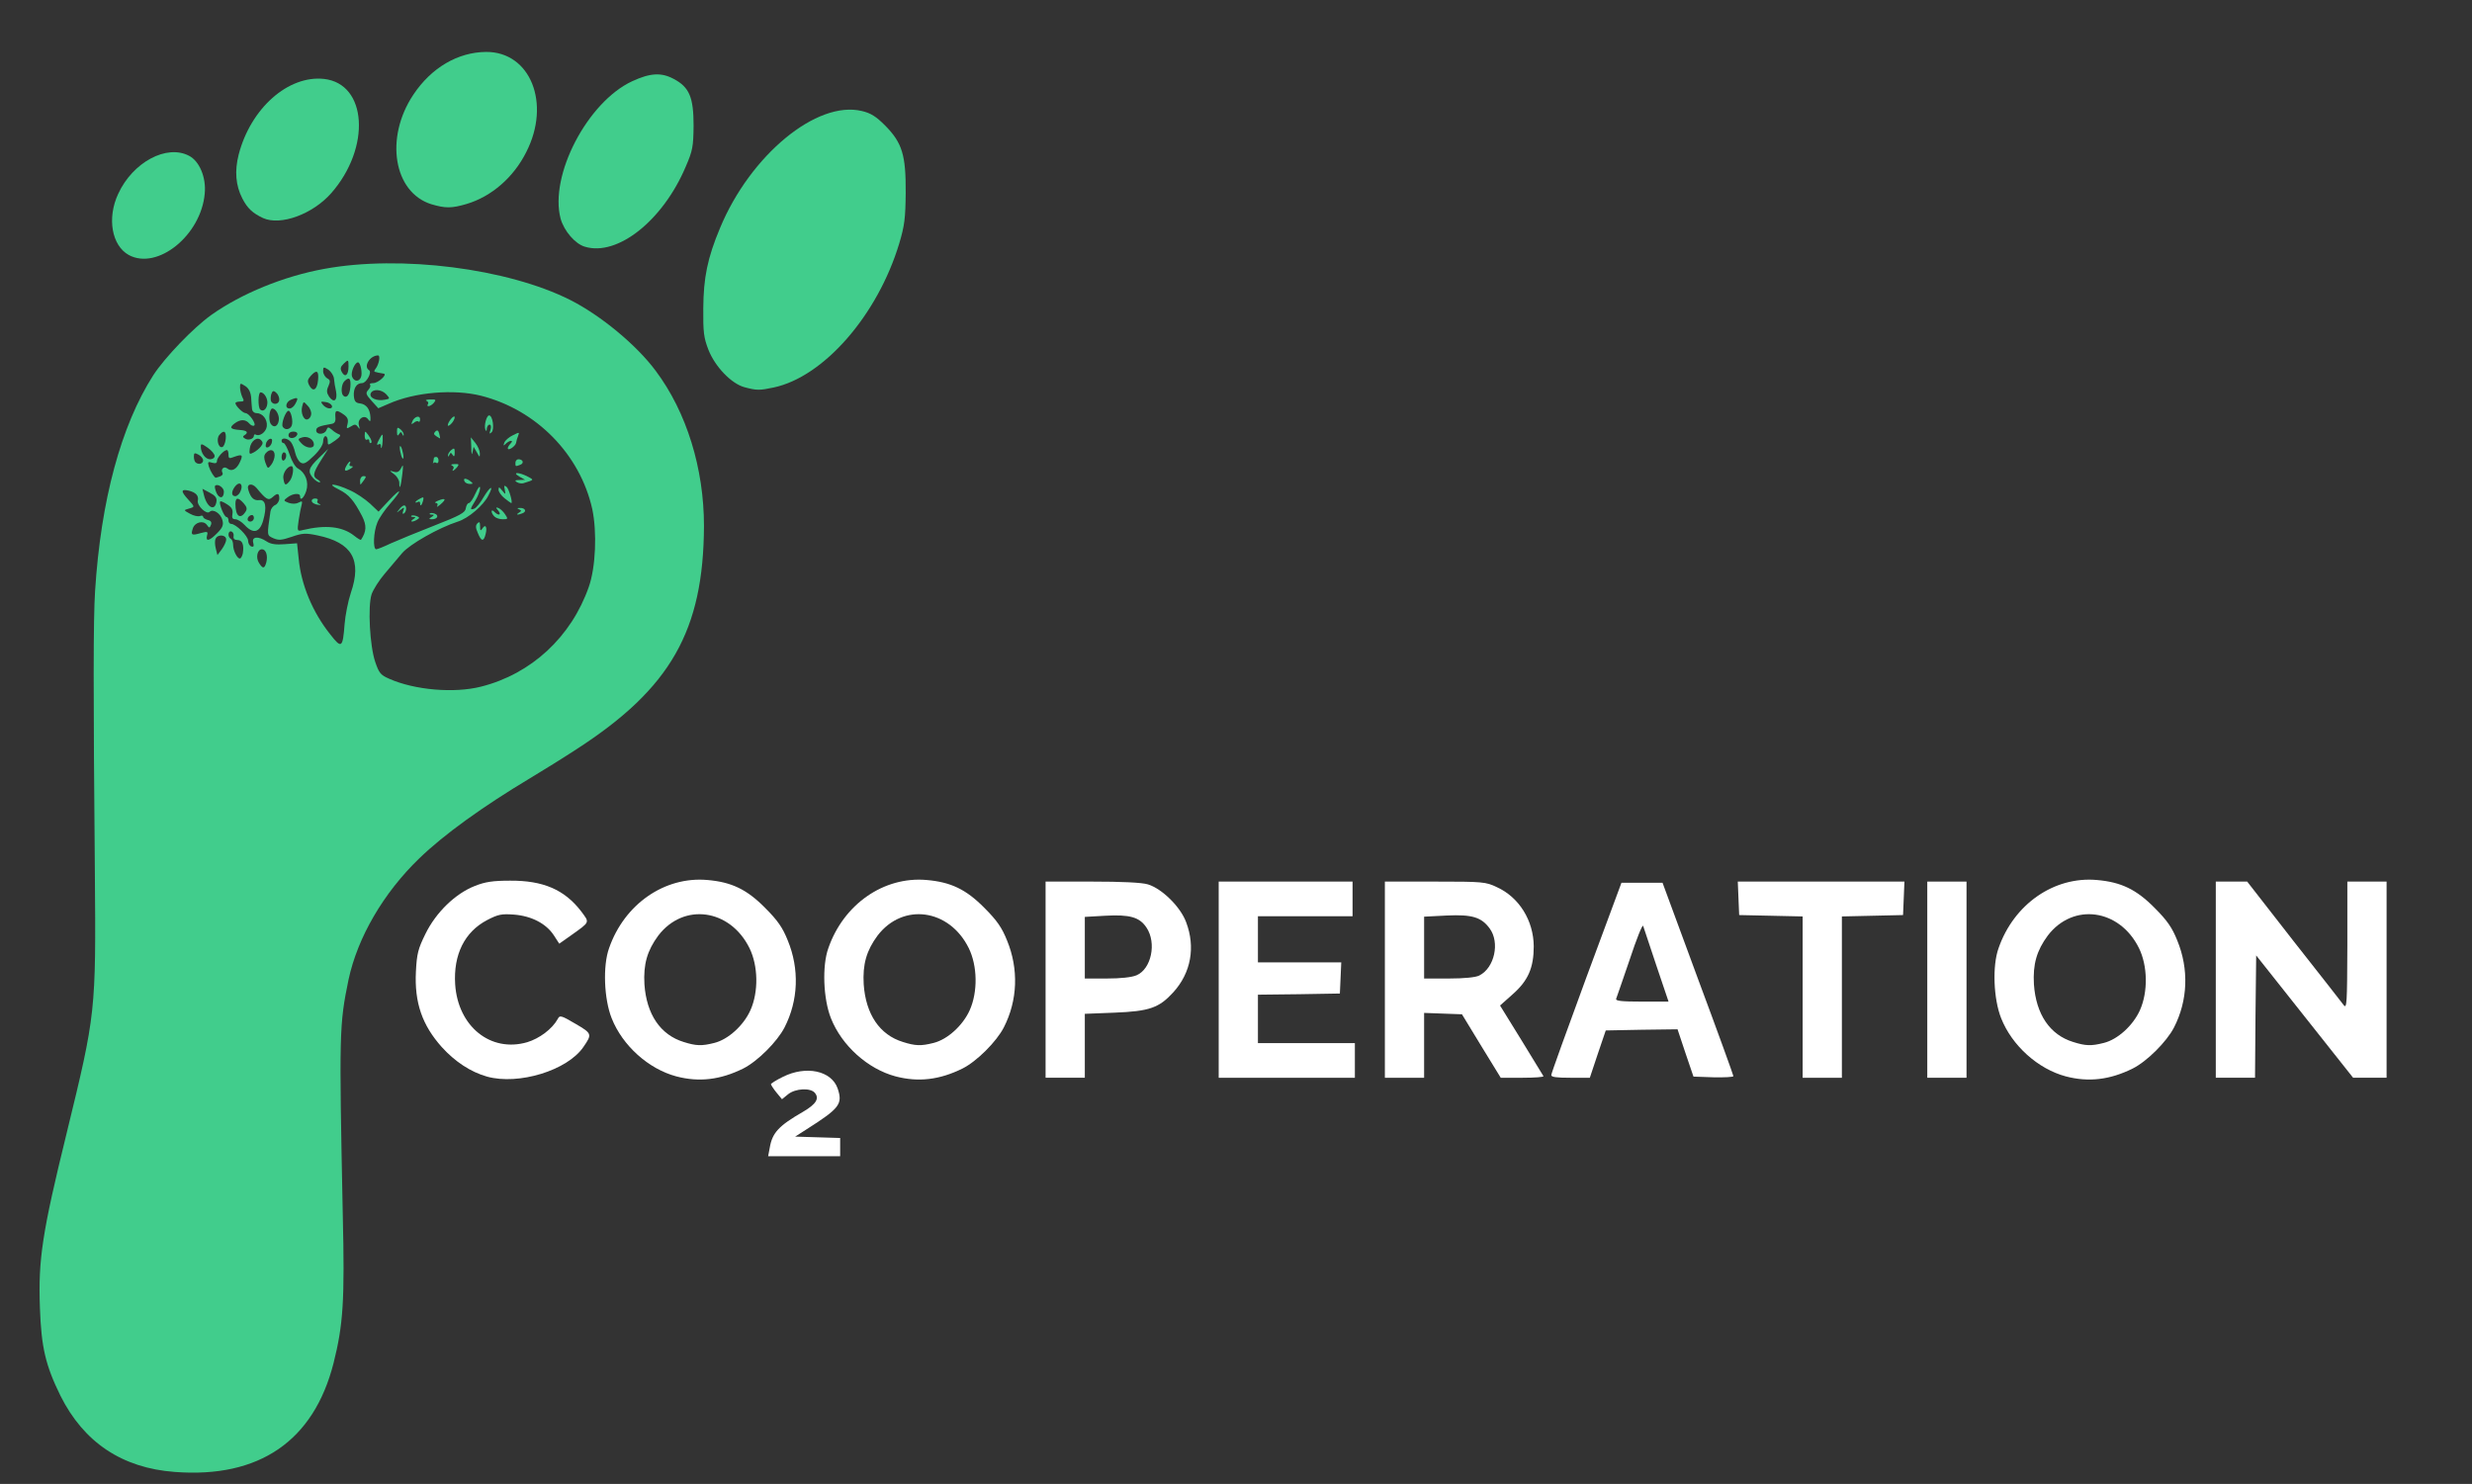 <!DOCTYPE svg PUBLIC "-//W3C//DTD SVG 20010904//EN" "http://www.w3.org/TR/2001/REC-SVG-20010904/DTD/svg10.dtd">
<svg version="1.0" xmlns="http://www.w3.org/2000/svg" width="1071px" height="643px" viewBox="0 0 10710 6430" preserveAspectRatio="xMidYMid meet">
<rect x="0" y="0" width="10710" height="6430" fill="#333333" stroke="none"/>
<g id="layer101" fill="#41cd8c" stroke="none">
<path d="M757 6378 c-228 -17 -394 -128 -495 -330 -65 -132 -83 -211 -89 -379 -8 -212 10 -328 116 -760 126 -517 127 -522 122 -1129 -7 -786 -7 -1097 1 -1220 25 -392 112 -715 252 -934 50 -77 173 -205 251 -261 131 -93 314 -168 490 -200 332 -61 794 -2 1066 135 132 67 287 195 370 307 134 179 209 423 209 672 -2 453 -144 703 -550 966 -58 38 -150 95 -205 128 -202 121 -373 244 -478 346 -155 149 -268 343 -307 526 -40 194 -41 228 -25 1015 9 376 2 480 -40 647 -86 337 -322 499 -688 471z m1328 -3403 c217 -55 390 -215 466 -432 30 -85 36 -238 15 -337 -53 -238 -242 -430 -481 -491 -119 -30 -288 -16 -402 35 l-44 19 -29 -32 c-25 -28 -27 -34 -14 -48 8 -9 11 -19 7 -22 -3 -4 3 -7 14 -7 22 0 64 -39 45 -41 -7 -1 -16 -3 -22 -4 -5 -1 -13 -3 -16 -4 -4 0 -2 -7 3 -13 15 -19 22 -58 11 -58 -35 0 -65 48 -39 64 14 9 -12 56 -30 56 -24 0 -38 22 -36 55 2 24 8 31 27 33 28 4 43 25 45 60 1 19 -1 21 -10 9 -16 -23 -48 -2 -40 26 5 17 4 19 -4 7 -9 -12 -14 -13 -31 -2 -19 11 -20 11 -14 -12 4 -18 0 -28 -17 -40 -32 -22 -38 -20 -36 11 2 20 -3 28 -18 30 -52 9 -65 14 -65 28 0 20 36 19 44 -1 6 -15 8 -15 24 -2 9 9 23 17 31 20 10 3 5 11 -17 27 -32 22 -32 22 -32 2 0 -12 -4 -21 -10 -21 -5 0 -10 10 -10 23 0 14 -16 39 -40 62 -33 32 -44 38 -58 29 -9 -6 -19 -25 -23 -42 -4 -18 -12 -39 -19 -47 -14 -17 -40 -20 -40 -5 0 6 4 10 9 10 5 0 17 23 26 50 9 28 25 55 36 60 32 18 48 58 36 97 -10 31 -27 46 -27 23 0 -15 -32 -12 -54 5 -19 14 -18 15 5 24 15 5 31 5 42 -1 16 -8 18 -7 14 9 -3 10 -9 40 -13 67 -7 48 -6 49 17 43 100 -24 172 -16 223 24 15 12 28 20 30 18 24 -36 25 -62 5 -102 -36 -69 -57 -94 -101 -116 -60 -29 -17 -27 47 3 28 12 67 39 88 58 l37 35 45 -48 c56 -60 60 -49 5 14 -22 25 -47 61 -55 81 -17 40 -20 116 -5 116 5 0 33 -11 62 -25 29 -13 114 -48 188 -77 113 -44 136 -57 138 -75 2 -13 8 -23 13 -23 6 0 19 -19 29 -42 12 -27 20 -35 20 -23 0 11 -9 35 -20 53 -24 39 -25 43 -5 36 9 -4 27 -26 41 -51 29 -48 45 -53 20 -6 -21 43 -87 99 -132 113 -84 27 -210 99 -242 137 -18 21 -52 61 -76 90 -24 28 -49 68 -56 88 -17 52 -8 225 16 294 16 47 23 56 60 72 110 49 282 64 399 34z m-592 -271 c3 -38 15 -99 27 -135 49 -143 5 -218 -144 -249 -52 -11 -66 -10 -112 6 -44 15 -57 16 -80 6 -28 -13 -28 -9 -12 -117 2 -11 11 -23 21 -27 9 -4 17 -17 17 -28 0 -24 -8 -25 -30 -5 -17 15 -27 10 -68 -40 -20 -24 -45 -19 -36 8 10 34 24 47 47 44 28 -3 34 29 17 89 -15 52 -43 59 -80 19 -13 -14 -31 -25 -40 -25 -13 0 -16 -6 -13 -23 3 -17 -2 -28 -22 -41 -15 -10 -29 -16 -31 -13 -7 7 17 67 27 67 5 0 9 7 9 15 0 8 5 15 11 15 21 0 74 53 74 73 0 11 6 22 14 25 10 3 12 -1 8 -17 -7 -26 22 -29 58 -5 18 12 40 15 79 12 l53 -4 7 66 c10 112 60 233 137 329 49 63 54 59 62 -45z m-339 -268 c7 -30 -2 -56 -19 -56 -20 0 -28 36 -13 59 17 27 24 26 32 -3z m-102 -38 c6 -37 -2 -58 -23 -58 -13 0 -19 -6 -17 -16 2 -10 -3 -19 -9 -21 -15 -5 -18 23 -3 32 6 3 10 15 10 26 0 24 17 59 29 59 5 0 10 -10 13 -22z m-72 -60 c0 -22 -38 -24 -46 -3 -4 8 -3 27 1 42 l7 28 19 -25 c10 -14 19 -33 19 -42z m-39 -28 c23 -23 28 -35 23 -55 -7 -30 -41 -52 -56 -37 -13 13 -55 -27 -51 -48 5 -22 -8 -36 -39 -44 -35 -8 -35 3 -3 38 30 33 30 32 3 40 -23 6 -23 7 5 22 16 9 35 13 43 10 8 -3 14 -2 14 3 0 5 9 11 20 14 14 3 18 10 14 21 -6 15 -7 15 -18 0 -16 -21 -53 -11 -61 17 -9 28 -4 30 34 19 30 -8 33 -7 28 10 -7 28 10 25 44 -10z m159 -66 c0 -9 -5 -14 -12 -12 -18 6 -21 28 -4 28 9 0 16 -7 16 -16z m-36 -27 c8 -12 5 -21 -8 -36 -25 -28 -36 -26 -36 3 0 53 21 69 44 33z m-126 -45 c2 -15 -6 -25 -29 -37 l-32 -17 7 29 c14 54 48 70 54 25z m32 -42 c0 -17 -27 -36 -38 -25 -3 3 0 16 6 31 13 27 32 24 32 -6z m67 8 c22 -36 3 -60 -21 -27 -15 22 -13 39 4 39 5 0 12 -6 17 -12z m219 -55 c14 -19 19 -63 7 -63 -19 0 -40 33 -35 55 5 30 10 31 28 8z m-302 -19 c9 -3 13 -10 10 -15 -9 -16 6 -31 21 -19 18 15 40 4 54 -27 15 -32 11 -36 -23 -24 -23 9 -26 8 -26 -9 0 -11 -3 -20 -7 -20 -13 0 -43 33 -43 47 0 10 -6 12 -21 8 -18 -6 -20 -4 -14 17 7 21 24 48 30 48 2 0 10 -3 19 -6z m236 -91 c0 -26 -21 -30 -39 -9 -8 10 -8 21 -1 41 10 27 11 27 25 9 8 -10 15 -29 15 -41z m-310 22 c0 -8 -9 -19 -20 -25 -17 -9 -20 -8 -20 8 0 10 3 22 7 25 12 12 33 7 33 -8z m360 -21 c0 -8 -4 -14 -10 -14 -5 0 -10 9 -10 21 0 11 5 17 10 14 6 -3 10 -13 10 -21z m-310 2 c0 -8 -13 -24 -30 -36 -26 -18 -30 -19 -30 -5 0 28 20 55 40 55 11 0 20 -6 20 -14z m200 -41 c10 -12 10 -19 1 -28 -17 -17 -45 4 -49 37 -3 24 -1 26 16 17 10 -5 25 -17 32 -26z m-152 -33 c3 -34 -8 -41 -28 -17 -14 17 -4 58 13 52 7 -2 13 -18 15 -35z m200 14 c3 -12 -1 -17 -10 -14 -7 3 -15 13 -16 22 -3 12 1 17 10 14 7 -3 15 -13 16 -22z m182 10 c0 -22 -27 -38 -50 -31 -20 6 -21 8 -4 26 20 22 54 25 54 5z m-260 -38 c0 -5 3 -7 8 -5 17 10 45 -11 48 -36 3 -30 -18 -57 -45 -57 -10 0 -18 -8 -19 -17 -1 -10 -3 -33 -4 -52 -2 -22 -11 -39 -25 -48 -22 -14 -23 -14 -23 6 0 12 5 31 10 42 9 16 7 19 -10 19 -11 0 -20 3 -20 7 0 11 32 43 44 43 16 1 48 48 37 54 -5 3 -14 -1 -21 -9 -16 -19 -39 -19 -64 0 -24 18 -18 25 23 28 32 2 39 11 20 23 -8 4 -7 9 2 14 14 10 39 2 39 -12z m188 -5 c2 -8 -5 -13 -17 -13 -12 0 -21 6 -21 16 0 18 31 15 38 -3z m-24 -39 c7 -18 -3 -64 -14 -64 -12 0 -33 57 -25 69 9 16 32 13 39 -5z m-56 -23 c3 -22 -13 -51 -28 -51 -12 0 -18 47 -8 65 13 21 32 14 36 -14z m140 -25 c2 -10 -4 -27 -15 -38 -18 -20 -18 -20 -24 4 -7 27 7 61 24 55 7 -2 14 -11 15 -21z m-190 -45 c4 -22 -13 -51 -29 -51 -11 0 -12 63 -2 74 12 12 28 0 31 -23z m122 -2 c14 -26 11 -29 -17 -18 -25 9 -31 39 -8 39 8 0 19 -9 25 -21z m158 9 c-3 -7 -15 -15 -28 -16 -21 -3 -22 -2 -11 12 16 19 44 21 39 4z m-228 -27 c0 -10 -6 -24 -14 -30 -11 -10 -16 -8 -21 8 -3 12 -3 25 0 31 11 17 35 11 35 -9z m246 -35 c-4 -17 -8 -42 -9 -55 -1 -13 -12 -30 -24 -39 -21 -13 -23 -13 -23 6 0 12 8 25 17 31 14 7 15 13 6 34 -9 19 -8 29 3 46 21 29 37 16 30 -23z m218 13 c-21 -23 -60 -25 -68 -4 -7 19 26 34 61 27 23 -4 23 -5 7 -23z m-156 -32 c3 -38 -5 -46 -26 -25 -13 13 -16 51 -5 62 14 14 28 -2 31 -37z m-140 -30 c4 -41 -6 -47 -32 -18 -14 16 -15 23 -6 41 16 30 34 20 38 -23z m186 -13 c7 -17 -2 -64 -13 -64 -13 0 -32 42 -26 61 8 23 31 25 39 3z m-54 -46 c0 -30 -1 -31 -20 -13 -15 14 -17 22 -9 37 14 26 29 13 29 -24z"/>
<path d="M2070 2309 c-10 -22 -10 -33 -1 -42 8 -8 11 -5 11 14 0 19 2 21 10 9 13 -21 22 -7 14 24 -8 34 -19 33 -34 -5z"/>
<path d="M1790 2250 c12 -8 12 -10 1 -10 -8 0 -12 -2 -9 -5 3 -3 13 -2 22 1 14 5 15 9 4 15 -7 5 -17 9 -23 9 -5 0 -3 -5 5 -10z"/>
<path d="M1870 2240 c12 -8 12 -10 1 -10 -8 0 -12 -2 -9 -5 3 -3 13 -3 22 1 19 7 11 24 -12 24 -15 0 -15 -2 -2 -10z"/>
<path d="M2142 2238 c-7 -7 -12 -16 -12 -22 0 -6 5 -5 12 2 18 18 32 14 17 -5 -12 -14 -12 -16 0 -12 8 3 21 15 29 27 14 21 13 22 -10 22 -13 0 -29 -5 -36 -12z"/>
<path d="M1747 2213 c6 -16 5 -17 -13 -3 -18 14 -18 14 -5 -2 7 -10 17 -18 22 -18 12 0 11 27 -1 35 -6 4 -7 -1 -3 -12z"/>
<path d="M2249 2221 c11 -7 11 -9 0 -14 -10 -4 -9 -6 3 -6 23 -1 32 15 12 23 -23 9 -31 7 -15 -3z"/>
<path d="M1894 2193 c4 -8 2 -13 -6 -14 -7 0 -2 -5 11 -10 32 -13 36 -6 9 17 -12 10 -18 13 -14 7z"/>
<path d="M1363 2183 c-18 -7 -16 -23 3 -23 8 0 13 4 10 9 -4 5 0 12 6 14 7 3 9 5 3 5 -5 0 -16 -2 -22 -5z"/>
<path d="M1820 2179 c0 -5 -4 -7 -10 -4 -5 3 -10 4 -10 1 0 -3 9 -10 19 -15 16 -9 18 -8 14 9 -6 21 -13 27 -13 9z"/>
<path d="M2186 2159 c-14 -11 -26 -28 -26 -37 0 -13 3 -13 16 4 15 18 15 18 11 -4 -4 -18 -3 -21 8 -12 10 8 28 70 20 70 -1 0 -14 -9 -29 -21z"/>
<path d="M1730 2092 c0 -11 -10 -28 -22 -37 -22 -16 -22 -17 -2 -11 15 5 24 0 32 -16 9 -19 10 -14 5 27 -6 53 -13 73 -13 37z"/>
<path d="M1560 2083 c0 -11 7 -20 15 -20 12 0 12 3 3 16 -7 9 -14 18 -15 20 -2 2 -3 -5 -3 -16z"/>
<path d="M2014 2088 c-10 -16 2 -18 21 -5 16 12 16 14 1 14 -9 0 -19 -4 -22 -9z"/>
<path d="M2239 2089 c-10 -6 -8 -9 11 -9 l25 -1 -25 -14 c-34 -20 -2 -20 36 0 29 15 29 14 -19 29 -8 2 -20 0 -28 -5z"/>
<path d="M1357 2072 c-25 -28 -21 -44 24 -87 l41 -40 -31 49 c-36 57 -38 71 -13 85 9 6 12 11 6 11 -6 0 -18 -8 -27 -18z"/>
<path d="M1500 2020 c6 -11 13 -20 16 -20 3 0 2 5 -1 10 -3 6 0 10 7 10 9 0 9 3 -2 10 -24 15 -32 12 -20 -10z"/>
<path d="M1964 2031 c4 -5 0 -12 -6 -14 -7 -3 -2 -6 11 -6 20 -1 21 1 11 14 -14 16 -25 21 -16 6z"/>
<path d="M1877 2002 c1 -8 3 -16 3 -18 0 -2 5 -4 10 -4 6 0 10 7 10 16 0 8 -4 13 -9 10 -5 -4 -11 -3 -14 1 -2 5 -2 2 0 -5z"/>
<path d="M2233 2005 c0 -8 6 -15 13 -15 20 0 26 17 8 24 -21 8 -21 8 -21 -9z"/>
<path d="M1736 1964 c-4 -14 -5 -28 -3 -31 3 -2 8 8 11 23 4 14 5 28 3 31 -3 2 -8 -8 -11 -23z"/>
<path d="M1941 1974 c-1 -6 6 -17 14 -24 13 -10 15 -9 15 11 0 17 -3 20 -9 10 -7 -11 -9 -11 -14 0 -3 8 -6 9 -6 3z"/>
<path d="M2042 1940 l-2 -45 20 25 c11 14 19 34 19 45 0 18 -1 17 -13 -5 l-14 -24 -5 24 c-2 15 -5 7 -5 -20z"/>
<path d="M2200 1942 c0 -4 5 -13 12 -20 7 -7 8 -12 2 -12 -5 0 -16 6 -23 13 -10 10 -11 9 -6 -5 4 -10 20 -24 37 -32 28 -14 29 -14 23 2 -4 9 -8 23 -9 31 -3 15 -36 37 -36 23z"/>
<path d="M1650 1929 c0 -5 -5 -7 -11 -3 -7 4 -7 -2 1 -17 18 -34 19 -34 18 0 -1 28 -8 46 -8 20z"/>
<path d="M1600 1909 c0 -5 -4 -7 -10 -4 -6 3 -10 -4 -10 -17 1 -22 1 -22 15 -4 15 20 19 36 10 36 -3 0 -5 -5 -5 -11z"/>
<path d="M1890 1890 c-11 -7 -12 -12 -4 -20 8 -8 13 -6 17 9 3 12 4 21 4 21 -1 0 -9 -5 -17 -10z"/>
<path d="M1720 1871 c0 -20 2 -21 15 -11 8 7 15 18 14 24 0 6 -3 5 -6 -3 -5 -11 -7 -11 -14 0 -6 10 -9 7 -9 -10z"/>
<path d="M2125 1863 c4 -14 2 -23 -4 -23 -6 0 -11 8 -12 18 0 11 -2 12 -6 4 -7 -17 5 -62 16 -62 16 0 24 61 11 73 -10 9 -11 7 -5 -10z"/>
<path d="M1940 1843 c0 -15 29 -49 30 -35 0 7 -7 20 -15 28 -8 9 -15 11 -15 7z"/>
<path d="M1786 1827 c8 -22 34 -30 34 -10 0 9 -3 13 -7 10 -3 -4 -12 -2 -20 5 -11 8 -12 7 -7 -5z"/>
<path d="M1854 1751 c4 -5 0 -12 -6 -14 -7 -3 0 -6 16 -6 24 -1 27 1 16 14 -13 16 -35 21 -26 6z"/>
<path d="M3226 1678 c-57 -15 -128 -89 -157 -163 -20 -52 -23 -76 -22 -180 1 -132 18 -217 73 -348 131 -315 419 -553 614 -506 39 9 62 24 101 63 74 75 90 128 89 291 -1 111 -5 143 -28 220 -94 311 -327 578 -544 624 -61 13 -73 13 -126 -1z"/>
<path d="M558 1105 c-74 -41 -95 -160 -46 -265 63 -137 210 -216 307 -165 45 23 75 94 68 164 -16 181 -205 333 -329 266z"/>
<path d="M2534 1069 c-42 -12 -90 -68 -105 -121 -50 -187 116 -506 310 -596 78 -36 126 -39 180 -10 68 36 86 80 86 203 -1 90 -4 108 -34 177 -99 234 -296 390 -437 347z"/>
<path d="M1140 945 c-45 -21 -68 -42 -90 -85 -29 -56 -34 -119 -16 -190 52 -201 215 -345 370 -328 187 21 204 298 31 495 -80 91 -219 142 -295 108z"/>
<path d="M1869 885 c-164 -51 -203 -288 -78 -475 78 -117 193 -184 315 -185 192 -1 282 223 174 434 -55 110 -151 193 -259 225 -65 19 -91 19 -152 1z"/>
</g>
<g id="layer102" fill="#ffffff" stroke="none">
<path d="M3335 4973 c11 -65 39 -95 145 -156 56 -33 71 -57 50 -82 -19 -22 -83 -19 -115 6 l-27 22 -24 -29 c-13 -16 -23 -32 -24 -36 0 -3 23 -18 52 -32 100 -50 210 -27 237 50 23 68 9 86 -134 177 l-50 32 98 3 97 3 0 39 0 40 -156 0 -156 0 7 -37z"/>
<path d="M2110 4665 c-71 -20 -139 -65 -196 -128 -85 -95 -119 -193 -112 -328 4 -76 9 -97 41 -162 46 -94 130 -175 214 -208 45 -18 79 -23 153 -23 143 -1 236 39 308 133 37 50 40 44 -44 104 l-51 36 -24 -37 c-33 -50 -96 -83 -172 -89 -54 -4 -69 -1 -117 24 -97 51 -146 149 -138 278 12 183 154 297 312 251 53 -16 108 -57 132 -100 9 -18 14 -17 77 20 72 42 73 45 35 100 -69 102 -281 167 -418 129z"/>
<path d="M2930 4664 c-120 -32 -233 -133 -280 -252 -33 -83 -39 -227 -11 -304 66 -190 240 -311 425 -295 106 9 172 41 251 121 55 55 76 86 98 141 51 124 46 260 -14 377 -32 62 -117 147 -179 178 -99 49 -191 60 -290 34z m165 -145 c60 -15 126 -75 156 -141 36 -80 34 -193 -4 -270 -84 -170 -285 -198 -395 -54 -48 65 -65 124 -60 211 9 130 69 219 170 250 54 17 78 18 133 4z"/>
<path d="M3880 4664 c-120 -32 -233 -133 -280 -252 -33 -83 -39 -227 -11 -304 66 -190 240 -311 425 -295 106 9 172 41 251 121 55 55 76 86 98 141 51 124 46 260 -14 377 -32 62 -117 147 -179 178 -99 49 -191 60 -290 34z m165 -145 c60 -15 126 -75 156 -141 36 -80 34 -193 -4 -270 -84 -170 -285 -198 -395 -54 -48 65 -65 124 -60 211 9 130 69 219 170 250 54 17 78 18 133 4z"/>
<path d="M8950 4664 c-120 -32 -233 -133 -280 -252 -33 -83 -39 -227 -11 -304 66 -190 240 -311 425 -295 106 9 172 41 251 121 55 55 76 86 98 141 51 124 46 260 -14 377 -32 62 -117 147 -179 178 -99 49 -191 60 -290 34z m165 -145 c60 -15 126 -75 156 -141 36 -80 34 -193 -4 -270 -84 -170 -285 -198 -395 -54 -48 65 -65 124 -60 211 9 130 69 219 170 250 54 17 78 18 133 4z"/>
<path d="M4530 4245 l0 -425 201 0 c128 0 216 4 242 12 61 18 142 98 166 164 41 108 21 219 -55 303 -62 68 -103 83 -256 89 l-128 5 0 138 0 139 -85 0 -85 0 0 -425z m394 -19 c64 -27 88 -140 43 -207 -30 -45 -72 -57 -179 -51 l-88 5 0 133 0 134 95 0 c59 0 108 -5 129 -14z"/>
<path d="M5280 4245 l0 -425 290 0 290 0 0 75 0 75 -205 0 -205 0 0 100 0 100 180 0 181 0 -3 68 -3 67 -177 3 -178 2 0 105 0 105 210 0 210 0 0 75 0 75 -295 0 -295 0 0 -425z"/>
<path d="M6000 4245 l0 -425 218 0 c206 0 219 1 267 24 97 44 159 145 160 256 0 93 -24 149 -91 208 l-55 49 92 149 c50 82 93 152 96 157 2 4 -38 7 -90 7 l-95 0 -84 -137 -84 -138 -82 -3 -82 -3 0 141 0 140 -85 0 -85 0 0 -425z m409 -18 c66 -33 90 -143 45 -204 -36 -49 -76 -61 -186 -56 l-98 5 0 134 0 134 108 0 c65 0 116 -5 131 -13z"/>
<path d="M6721 4658 c0 -7 69 -197 152 -423 l152 -410 89 0 89 0 153 415 c85 228 154 419 154 423 0 4 -39 6 -87 5 l-86 -3 -35 -103 -34 -102 -156 2 -155 3 -35 103 -34 102 -84 0 c-61 0 -84 -3 -83 -12z m455 -475 c-29 -87 -55 -164 -57 -171 -3 -8 -29 57 -58 145 -30 87 -56 164 -59 171 -3 9 23 12 111 12 l116 0 -53 -157z"/>
<path d="M7810 4320 l0 -349 -137 -3 -138 -3 -3 -72 -3 -73 361 0 361 0 -3 73 -3 72 -132 3 -133 3 0 349 0 350 -85 0 -85 0 0 -350z"/>
<path d="M8350 4245 l0 -425 85 0 85 0 0 425 0 425 -85 0 -85 0 0 -425z"/>
<path d="M9600 4245 l0 -425 68 0 68 0 201 258 c111 141 209 266 217 277 14 18 15 -8 16 -257 l0 -278 85 0 85 0 0 425 0 425 -72 0 -73 0 -210 -265 -210 -265 -3 265 -2 265 -85 0 -85 0 0 -425z"/>
</g>


</svg>